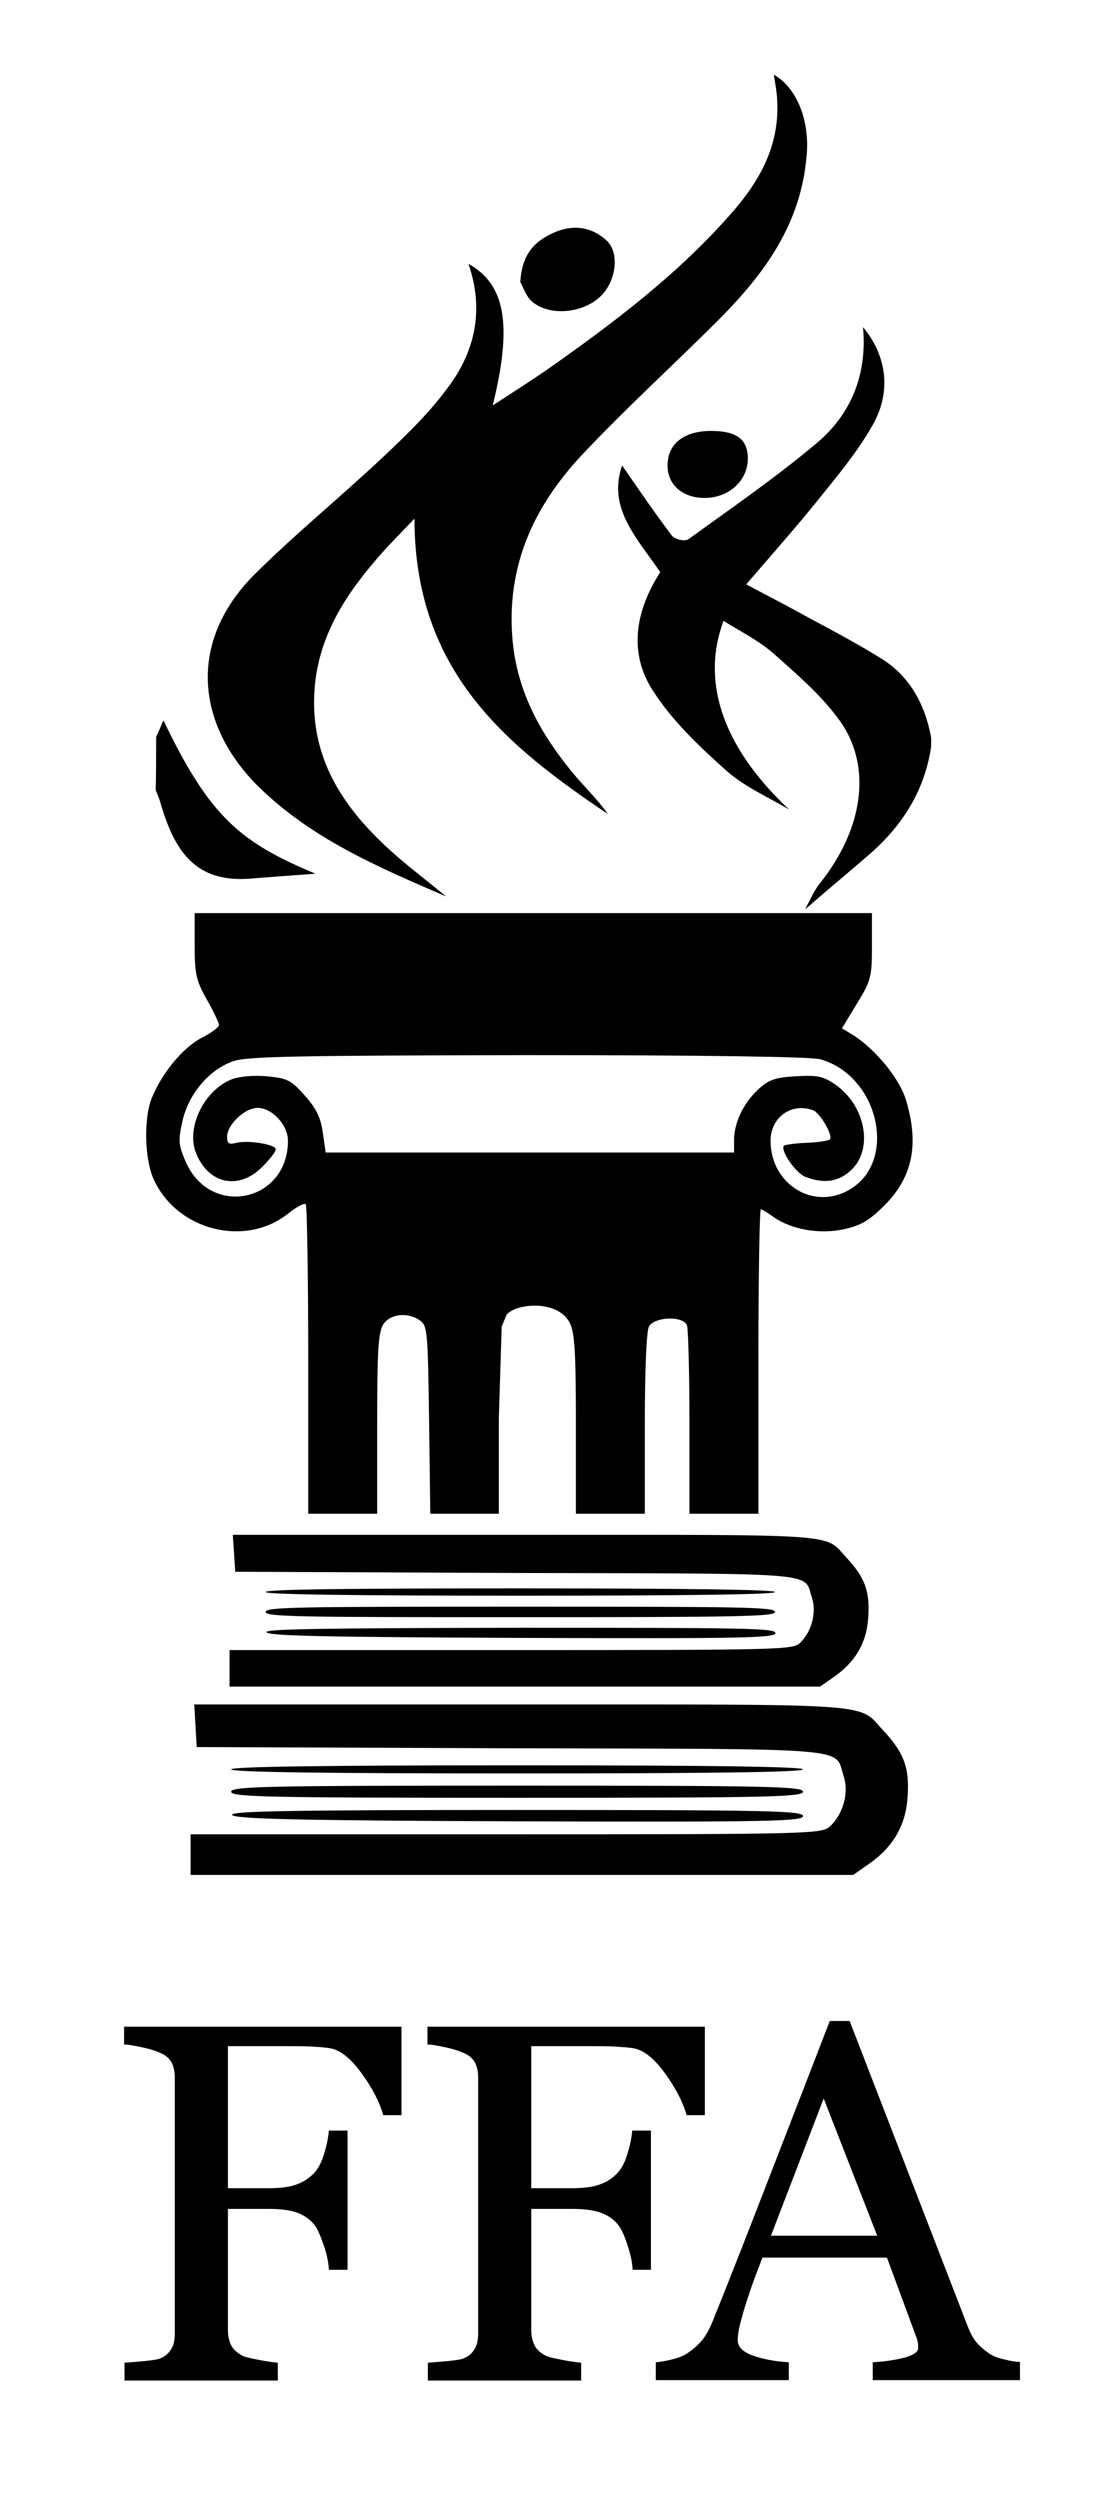 <?xml version="1.0"?>
<svg version="1.1" xmlns="http://www.w3.org/2000/svg" xmlns:xlink="http://www.w3.org/1999/xlink" width="270" height="616">
    <desc iVinci="yes" version="4.5" gridStep="20" showGrid="no" snapToGrid="no" codePlatform="0"/>
    <g id="Layer1" opacity="1">
        <g id="Shape1">
            <desc shapeID="1" type="0" basicInfo-basicType="0" basicInfo-roundedRectRadius="12" basicInfo-polygonSides="6" basicInfo-starPoints="5" bounding="rect(-38.593,-71.75,77.186,143.5)" text="" font-familyName="" font-pixelSize="20" font-bold="0" font-underline="0" font-alignment="1" strokeStyle="0" markerStart="0" markerEnd="0" shadowEnabled="0" shadowOffsetX="0" shadowOffsetY="2" shadowBlur="4" shadowOpacity="160" blurEnabled="0" blurRadius="4" transform="matrix(1,0,0,1,191.007,152.35)" pers-center="0,0" pers-size="0,0" pers-start="0,0" pers-end="0,0" locked="0" mesh="" flag=""/>
            <path id="shapePath1" d="M198.5,224.1 C199.7,221.9 200.7,219.4 202.3,217.5 C213,204 215.2,188.4 206.7,177.1 C202.2,171 196.3,166 190.7,161 C187,157.8 182.6,155.6 178.4,153 C173.1,167.1 177.3,183.3 194.6,199.5 C189.4,196.4 183.6,193.9 179.1,189.9 C172.5,184 165.8,177.7 161,170.2 C154.8,160.7 156.8,150.3 162.8,141 C157.2,132.7 149.7,125.3 153.4,114.7 C157.2,120.2 161.3,126.2 165.6,131.9 C166.3,132.9 168.8,133.5 169.7,132.9 C180.5,125.1 191.4,117.6 201.6,109 C209.6,102.2 213.9,92.6 212.8,80.6 C218.6,87.6 219.9,96.4 215.2,104.7 C211.3,111.6 206.2,117.6 201.3,123.7 C195.8,130.5 190,137 184,144 C189.1,146.7 194.7,149.6 200.3,152.7 C206.1,155.8 211.9,158.9 217.5,162.4 C224.3,166.7 228.1,173.5 229.6,181.8 C229.6,182.5 229.6,183.3 229.6,184 C228,194.7 222.7,203 215.2,209.8 C209.7,214.6 204,219.3 198.5,224.1 Z" style="stroke:none;fill-rule:evenodd;fill:#000000;fill-opacity:1;"/>
        </g>
        <g id="Shape2">
            <desc shapeID="2" type="0" basicInfo-basicType="0" basicInfo-roundedRectRadius="12" basicInfo-polygonSides="6" basicInfo-starPoints="5" bounding="rect(-19.7,-19.552,39.4,39.103)" text="" font-familyName="" font-pixelSize="20" font-bold="0" font-underline="0" font-alignment="1" strokeStyle="0" markerStart="0" markerEnd="0" shadowEnabled="0" shadowOffsetX="0" shadowOffsetY="2" shadowBlur="4" shadowOpacity="160" blurEnabled="0" blurRadius="4" transform="matrix(1,0,0,1,58.1,197.051)" pers-center="0,0" pers-size="0,0" pers-start="0,0" pers-end="0,0" locked="0" mesh="" flag=""/>
            <path id="shapePath2" d="M38.5,181.6 C39.1,180.3 39.7,178.9 40.3,177.5 C51.8,201.5 59.4,207.6 77.8,215.3 C71.9,215.7 66.9,216.1 61.8,216.5 C48.2,217.6 43,209.8 39.5,197.6 C39.2,196.6 38.8,195.7 38.4,194.7 C38.5,190.3 38.5,185.9 38.5,181.6 Z" style="stroke:none;fill-rule:evenodd;fill:#000000;fill-opacity:1;"/>
        </g>
        <g id="Shape3">
            <desc shapeID="3" type="0" basicInfo-basicType="0" basicInfo-roundedRectRadius="12" basicInfo-polygonSides="6" basicInfo-starPoints="5" bounding="rect(-73.895,-101.25,147.791,202.5)" text="" font-familyName="" font-pixelSize="20" font-bold="0" font-underline="0" font-alignment="1" strokeStyle="0" markerStart="0" markerEnd="0" shadowEnabled="0" shadowOffsetX="0" shadowOffsetY="2" shadowBlur="4" shadowOpacity="160" blurEnabled="0" blurRadius="4" transform="matrix(1,0,0,1,125.126,119.65)" pers-center="0,0" pers-size="0,0" pers-start="0,0" pers-end="0,0" locked="0" mesh="" flag=""/>
            <path id="shapePath3" d="M115.5,65 C124.6,70.1 126.4,79.9 121.5,99.9 C126.3,96.8 130.3,94.2 134.3,91.5 C151,79.8 167.3,67.6 181,51.8 C187.6,44.1 192.4,35.4 191.6,24.2 C191.5,22.3 191.1,20.3 190.8,18.4 C196.5,21.6 199.7,29.8 198.9,38.3 C197.5,55.4 188.3,67.6 177.4,78.6 C166.1,89.9 154.3,100.6 143.4,112.2 C131.8,124.6 124.7,139.4 126.4,157.9 C127.6,170.8 133.5,181 141.1,190.3 C144,193.8 147.3,196.9 149.9,200.6 C125.1,183.9 102.2,165.6 102.2,127.8 C98.7,131.5 95.1,135 91.9,138.9 C84.2,148 78.1,158.2 77.5,170.9 C76.7,187 84.6,198.7 95.2,208.6 C99.6,212.7 104.4,216.3 110,220.9 C92.8,213.5 76.8,206.6 63.8,193.9 C48.4,178.7 46.1,158.2 62.8,141.5 C73.1,131.3 84.3,122.2 94.9,112.2 C100.4,107 106,101.6 110.5,95.4 C117,86.8 119.5,76.5 115.5,65 Z" style="stroke:none;fill-rule:evenodd;fill:#000000;fill-opacity:1;"/>
        </g>
        <g id="Shape4">
            <desc shapeID="4" type="0" basicInfo-basicType="0" basicInfo-roundedRectRadius="12" basicInfo-polygonSides="6" basicInfo-starPoints="5" bounding="rect(-11.639,-10.28,23.278,20.56)" text="" font-familyName="" font-pixelSize="20" font-bold="0" font-underline="0" font-alignment="1" strokeStyle="0" markerStart="0" markerEnd="0" shadowEnabled="0" shadowOffsetX="0" shadowOffsetY="2" shadowBlur="4" shadowOpacity="160" blurEnabled="0" blurRadius="4" transform="matrix(1,0,0,1,139.939,66.398)" pers-center="0,0" pers-size="0,0" pers-start="0,0" pers-end="0,0" locked="0" mesh="" flag=""/>
            <path id="shapePath4" d="M128.3,69.5 C128.7,62.3 132.1,59.4 136.4,57.4 C141,55.3 145.6,55.7 149.5,59.2 C152.8,62.2 152,69 148.3,72.8 C144.1,77.1 135.8,78.1 131.3,74.4 C129.7,73.1 128.9,70.5 128.3,69.5 Z" style="stroke:none;fill-rule:evenodd;fill:#000000;fill-opacity:1;"/>
        </g>
        <g id="Shape5">
            <desc shapeID="5" type="0" basicInfo-basicType="0" basicInfo-roundedRectRadius="12" basicInfo-polygonSides="6" basicInfo-starPoints="5" bounding="rect(-9.901,-8.255,19.802,16.511)" text="" font-familyName="" font-pixelSize="20" font-bold="0" font-underline="0" font-alignment="1" strokeStyle="0" markerStart="0" markerEnd="0" shadowEnabled="0" shadowOffsetX="0" shadowOffsetY="2" shadowBlur="4" shadowOpacity="160" blurEnabled="0" blurRadius="4" transform="matrix(1,0,0,1,174.501,114.446)" pers-center="0,0" pers-size="0,0" pers-start="0,0" pers-end="0,0" locked="0" mesh="" flag=""/>
            <path id="shapePath5" d="M175.9,106.2 C181.7,106.3 184.3,108.3 184.4,112.8 C184.5,118.4 179.7,122.8 173.5,122.7 C168.2,122.6 164.6,119.4 164.6,114.7 C164.6,109.2 168.9,106 175.9,106.2 Z" style="stroke:none;fill-rule:evenodd;fill:#000000;fill-opacity:1;"/>
        </g>
        <g id="Shape6">
            <desc shapeID="6" type="0" basicInfo-basicType="0" basicInfo-roundedRectRadius="12" basicInfo-polygonSides="6" basicInfo-starPoints="5" bounding="rect(-94.492,-74,188.984,148)" text="" font-familyName="" font-pixelSize="20" font-bold="0" font-underline="0" font-alignment="1" strokeStyle="0" markerStart="0" markerEnd="0" shadowEnabled="0" shadowOffsetX="0" shadowOffsetY="2" shadowBlur="4" shadowOpacity="160" blurEnabled="0" blurRadius="4" transform="matrix(1,0,0,1,130.534,299)" pers-center="0,0" pers-size="0,0" pers-start="0,0" pers-end="0,0" locked="0" mesh="" flag=""/>
            <path id="shapePath6" d="M48,233 C48,240.1 48.4,241.7 51,246.3 C52.7,249.3 54,252.1 54,252.6 C54,253.1 52,254.6 49.6,255.8 C45.1,258.2 40,264.3 37.5,270.4 C35.4,275.3 35.6,285.6 37.9,290.6 C43.6,303.2 60.5,307.5 71.1,299 C73.1,297.4 75,296.4 75.4,296.7 C75.7,297.1 76,314.4 76,335.2 L76,373 L84.5,373 L93,373 L93,350.7 C93,332.2 93.3,328.1 94.6,326.2 C96.4,323.7 100.6,323.3 103.6,325.4 C105.4,326.7 105.5,328.4 105.8,349.9 L106.1,373 L114.6,373 L123,373 L123,349.6 L123.7,326.9 L124.9,324 C127,321.2 137.5,320.1 140.5,326 C141.7,328.3 142,333.2 142,351 L142,373 L150.5,373 L159,373 L159,350.9 C159,337.6 159.4,328.1 160,326.9 C161.4,324.4 168.5,324.2 169.4,326.6 C169.7,327.5 170,338.3 170,350.6 L170,373 L178.5,373 L187,373 L187,335.5 C187,314.9 187.3,298 187.6,298 C187.9,298 189.4,298.9 190.9,300 C195.3,303 202.1,304.2 208.1,302.9 C212.2,302 214.3,300.8 218.1,297 C225,290.1 226.7,282 223.4,271.1 C221.9,265.9 215.8,258.4 210.1,254.9 L207.6,253.4 L211.3,247.3 C214.8,241.6 215,240.7 215,233.1 L215,225 L131.5,225 L48,225 L48,233 M202.2,261 C216.6,265 221.4,285.9 209.7,293 C200.8,298.5 190,291.9 190,281.1 C190,275.3 195.2,271.6 200.5,273.6 C202.3,274.3 205.5,279.9 204.6,280.8 C204.2,281.1 201.7,281.5 198.9,281.6 C196.1,281.7 193.6,282.1 193.3,282.3 C192.3,283.4 196.2,289.1 198.6,290 C203.3,291.8 207,291.2 210.1,288.1 C215.4,282.8 213.3,272.3 205.9,267.2 C203,265.2 201.5,264.9 196.3,265.2 C191,265.5 189.5,266.1 186.9,268.5 C183.2,272 181,276.7 181,281 L181,284 L130.6,284 L80.3,284 L79.6,279.1 C79.1,275.4 78,273.2 75.2,270 C71.7,266.1 70.9,265.7 65.7,265.2 C62.3,264.9 58.8,265.3 57,266 C50.1,268.9 45.8,278.1 48.4,284.3 C51.5,291.8 58.9,293.3 64.6,287.6 C66.5,285.7 68,283.8 68,283.2 C68,282 61.2,280.9 58.3,281.6 C56.4,282.1 56,281.8 56,280.1 C56,277.1 60.4,273 63.5,273 C67.1,273 71,277.2 71,281.1 C71,296.2 51.9,300.2 45.8,286.3 C44,282.1 43.9,281.1 45,276.2 C46.5,269.6 51.5,263.6 57.5,261.5 C60.8,260.3 73.6,260.1 130,260 C174.2,260 199.8,260.4 202.2,261 Z" style="stroke:none;fill-rule:evenodd;fill:#010101;fill-opacity:1;"/>
        </g>
        <g id="Shape7">
            <desc shapeID="7" type="0" basicInfo-basicType="0" basicInfo-roundedRectRadius="12" basicInfo-polygonSides="6" basicInfo-starPoints="5" bounding="rect(-78.784,-18.703,157.568,37.406)" text="" font-familyName="" font-pixelSize="20" font-bold="0" font-underline="0" font-alignment="1" strokeStyle="0" markerStart="0" markerEnd="0" shadowEnabled="0" shadowOffsetX="0" shadowOffsetY="2" shadowBlur="4" shadowOpacity="160" blurEnabled="0" blurRadius="4" transform="matrix(1,0,0,1,135.384,396.897)" pers-center="0,0" pers-size="0,0" pers-start="0,0" pers-end="0,0" locked="0" mesh="" flag=""/>
            <path id="shapePath7" d="M57.7,382.6 L58,387.3 L127,387.6 C203.6,387.8 198.1,387.3 200.2,393.7 C201.4,397.4 200.1,402.1 197.3,404.8 C195.5,406.5 193.6,406.6 126.1,406.6 L56.6,406.6 L56.6,411.1 L56.6,415.6 L129.4,415.6 L202.2,415.6 L205.5,413.3 C210.9,409.6 213.8,404.7 214.1,398.3 C214.5,392 213.2,388.6 208.6,383.7 C203.2,377.8 208,378.2 129.2,378.2 L57.4,378.2 L57.7,382.6 Z" style="stroke:none;fill-rule:evenodd;fill:#010101;fill-opacity:1;"/>
        </g>
        <g id="Shape8">
            <desc shapeID="8" type="0" basicInfo-basicType="0" basicInfo-roundedRectRadius="12" basicInfo-polygonSides="6" basicInfo-starPoints="5" bounding="rect(-62.8,-0.9,125.6,1.8)" text="" font-familyName="" font-pixelSize="20" font-bold="0" font-underline="0" font-alignment="1" strokeStyle="0" markerStart="0" markerEnd="0" shadowEnabled="0" shadowOffsetX="0" shadowOffsetY="2" shadowBlur="4" shadowOpacity="160" blurEnabled="0" blurRadius="4" transform="matrix(1,0,0,1,128.3,392.3)" pers-center="0,0" pers-size="0,0" pers-start="0,0" pers-end="0,0" locked="0" mesh="" flag=""/>
            <path id="shapePath8" d="M65.5,392.3 C65.5,392.9 87.1,393.2 128.3,393.2 C169.5,393.2 191.1,392.9 191.1,392.3 C191.1,391.7 169.5,391.4 128.3,391.4 C87.1,391.4 65.5,391.6 65.5,392.3 Z" style="stroke:none;fill-rule:evenodd;fill:#010101;fill-opacity:1;"/>
        </g>
        <g id="Shape9">
            <desc shapeID="9" type="0" basicInfo-basicType="0" basicInfo-roundedRectRadius="12" basicInfo-polygonSides="6" basicInfo-starPoints="5" bounding="rect(-62.8,-1.3,125.6,2.6)" text="" font-familyName="" font-pixelSize="20" font-bold="0" font-underline="0" font-alignment="1" strokeStyle="0" markerStart="0" markerEnd="0" shadowEnabled="0" shadowOffsetX="0" shadowOffsetY="2" shadowBlur="4" shadowOpacity="160" blurEnabled="0" blurRadius="4" transform="matrix(1,0,0,1,128.3,397.2)" pers-center="0,0" pers-size="0,0" pers-start="0,0" pers-end="0,0" locked="0" mesh="" flag=""/>
            <path id="shapePath9" d="M65.5,397.2 C65.5,398.4 73.1,398.5 128.3,398.5 C183.5,398.5 191.1,398.3 191.1,397.2 C191.1,396 183.5,395.9 128.3,395.9 C73.1,395.9 65.5,396 65.5,397.2 Z" style="stroke:none;fill-rule:evenodd;fill:#010101;fill-opacity:1;"/>
        </g>
        <g id="Shape10">
            <desc shapeID="10" type="0" basicInfo-basicType="0" basicInfo-roundedRectRadius="12" basicInfo-polygonSides="6" basicInfo-starPoints="5" bounding="rect(-62.752,-1.284,125.505,2.568)" text="" font-familyName="" font-pixelSize="20" font-bold="0" font-underline="0" font-alignment="1" strokeStyle="0" markerStart="0" markerEnd="0" shadowEnabled="0" shadowOffsetX="0" shadowOffsetY="2" shadowBlur="4" shadowOpacity="160" blurEnabled="0" blurRadius="4" transform="matrix(1,0,0,1,128.447,402.384)" pers-center="0,0" pers-size="0,0" pers-start="0,0" pers-end="0,0" locked="0" mesh="" flag=""/>
            <path id="shapePath10" d="M65.7,402.2 C66.1,403.1 79.6,403.4 128.6,403.6 C183.9,403.8 191.2,403.6 191.2,402.4 C191.2,401.2 183.7,401.1 128.3,401.1 C78.4,401.2 65.4,401.4 65.7,402.2 Z" style="stroke:none;fill-rule:evenodd;fill:#010101;fill-opacity:1;"/>
        </g>
        <g id="Shape11">
            <desc shapeID="11" type="0" basicInfo-basicType="0" basicInfo-roundedRectRadius="12" basicInfo-polygonSides="6" basicInfo-starPoints="5" bounding="rect(-88.445,-21.002,176.891,42.005)" text="" font-familyName="" font-pixelSize="20" font-bold="0" font-underline="0" font-alignment="1" strokeStyle="0" markerStart="0" markerEnd="0" shadowEnabled="0" shadowOffsetX="0" shadowOffsetY="2" shadowBlur="4" shadowOpacity="160" blurEnabled="0" blurRadius="4" transform="matrix(1,0,0,1,135.445,440.998)" pers-center="0,0" pers-size="0,0" pers-start="0,0" pers-end="0,0" locked="0" mesh="" flag=""/>
            <path id="shapePath11" d="M48.2,425.2 L48.5,430.5 L125.9,430.8 C211.8,431 205.7,430.5 208,437.6 C209.4,441.7 207.9,447 204.7,450 C202.7,451.9 200.6,452 124.8,452 L47,452 L47,457 L47,462 L128.7,462 L210.4,462 L214.1,459.4 C220.2,455.2 223.4,449.8 223.8,442.6 C224.3,435.5 222.8,431.7 217.6,426.2 C211.5,419.6 216.9,420 128.5,420 L47.9,420 L48.2,425.2 Z" style="stroke:none;fill-rule:evenodd;fill:#010101;fill-opacity:1;"/>
        </g>
        <g id="Shape12">
            <desc shapeID="12" type="0" basicInfo-basicType="0" basicInfo-roundedRectRadius="12" basicInfo-polygonSides="6" basicInfo-starPoints="5" bounding="rect(-70.5,-1,141,2)" text="" font-familyName="" font-pixelSize="20" font-bold="0" font-underline="0" font-alignment="1" strokeStyle="0" markerStart="0" markerEnd="0" shadowEnabled="0" shadowOffsetX="0" shadowOffsetY="2" shadowBlur="4" shadowOpacity="160" blurEnabled="0" blurRadius="4" transform="matrix(1,0,0,1,127.5,436)" pers-center="0,0" pers-size="0,0" pers-start="0,0" pers-end="0,0" locked="0" mesh="" flag=""/>
            <path id="shapePath12" d="M57,436 C57,436.7 81.2,437 127.5,437 C173.8,437 198,436.7 198,436 C198,435.3 173.8,435 127.5,435 C81.2,435 57,435.3 57,436 Z" style="stroke:none;fill-rule:evenodd;fill:#010101;fill-opacity:1;"/>
        </g>
        <g id="Shape13">
            <desc shapeID="13" type="0" basicInfo-basicType="0" basicInfo-roundedRectRadius="12" basicInfo-polygonSides="6" basicInfo-starPoints="5" bounding="rect(-70.5,-1.5,141,3)" text="" font-familyName="" font-pixelSize="20" font-bold="0" font-underline="0" font-alignment="1" strokeStyle="0" markerStart="0" markerEnd="0" shadowEnabled="0" shadowOffsetX="0" shadowOffsetY="2" shadowBlur="4" shadowOpacity="160" blurEnabled="0" blurRadius="4" transform="matrix(1,0,0,1,127.5,441.5)" pers-center="0,0" pers-size="0,0" pers-start="0,0" pers-end="0,0" locked="0" mesh="" flag=""/>
            <path id="shapePath13" d="M57,441.5 C57,442.8 65.5,443 127.5,443 C189.5,443 198,442.8 198,441.5 C198,440.2 189.5,440 127.5,440 C65.5,440 57,440.2 57,441.5 Z" style="stroke:none;fill-rule:evenodd;fill:#010101;fill-opacity:1;"/>
        </g>
        <g id="Shape14">
            <desc shapeID="14" type="0" basicInfo-basicType="0" basicInfo-roundedRectRadius="12" basicInfo-polygonSides="6" basicInfo-starPoints="5" bounding="rect(-70.402,-1.433,140.805,2.867)" text="" font-familyName="" font-pixelSize="20" font-bold="0" font-underline="0" font-alignment="1" strokeStyle="0" markerStart="0" markerEnd="0" shadowEnabled="0" shadowOffsetX="0" shadowOffsetY="2" shadowBlur="4" shadowOpacity="160" blurEnabled="0" blurRadius="4" transform="matrix(1,0,0,1,127.598,447.433)" pers-center="0,0" pers-size="0,0" pers-start="0,0" pers-end="0,0" locked="0" mesh="" flag=""/>
            <path id="shapePath14" d="M57.2,447.2 C57.6,448.2 72.8,448.6 127.8,448.8 C189.8,449 198,448.8 198,447.5 C198,446.2 189.6,446 127.4,446 C71.4,446 56.9,446.3 57.2,447.2 Z" style="stroke:none;fill-rule:evenodd;fill:#010101;fill-opacity:1;"/>
        </g>
        <g id="Shape15">
            <desc shapeID="15" type="0" basicInfo-basicType="0" basicInfo-roundedRectRadius="12" basicInfo-polygonSides="6" basicInfo-starPoints="5" bounding="rect(-34.25,-43.6,68.5,87.2)" text="" font-familyName="" font-pixelSize="20" font-bold="0" font-underline="0" font-alignment="1" strokeStyle="0" markerStart="0" markerEnd="0" shadowEnabled="0" shadowOffsetX="0" shadowOffsetY="2" shadowBlur="4" shadowOpacity="160" blurEnabled="0" blurRadius="4" transform="matrix(1,0,0,1,64.85,543)" pers-center="0,0" pers-size="0,0" pers-start="0,0" pers-end="0,0" locked="0" mesh="" flag=""/>
            <path id="shapePath15" d="M99.1,521.2 L94.5,521.2 C93.6,518 91.8,514.5 89.1,510.8 C86.4,507.1 83.8,505.1 81.3,504.7 C80,504.5 78.5,504.4 76.8,504.3 C75.1,504.2 73.1,504.2 70.9,504.2 L56.2,504.2 L56.2,539.2 L66.2,539.2 C69.2,539.2 71.6,538.9 73.3,538.2 C75,537.6 76.4,536.6 77.6,535.3 C78.4,534.4 79.2,533 79.8,531.1 C80.4,529.2 80.9,527.2 81.1,525 L85.7,525 L85.7,559.3 L81.1,559.3 C81,557.5 80.6,555.5 79.8,553.2 C79,550.9 78.3,549.2 77.5,548.2 C76.3,546.7 74.7,545.7 72.9,545.1 C71,544.5 68.8,544.3 66.2,544.3 L56.2,544.3 L56.2,574.3 C56.2,575.6 56.5,576.9 57,577.9 C57.5,578.9 58.5,579.8 59.8,580.5 C60.4,580.8 61.7,581.1 63.8,581.5 C65.8,581.9 67.4,582.1 68.5,582.2 L68.5,586.6 L30.7,586.6 L30.7,582.2 C31.9,582.1 33.6,582 35.6,581.8 C37.6,581.6 39,581.4 39.6,581.1 C40.8,580.6 41.7,579.8 42.3,578.7 C42.9,577.7 43.1,576.4 43.1,574.9 L43.1,512 C43.1,510.6 42.9,509.5 42.4,508.4 C41.9,507.4 41,506.5 39.6,505.9 C38.5,505.4 37,504.9 35.1,504.5 C33.2,504.1 31.8,503.8 30.6,503.8 L30.6,499.4 L99,499.4 L99,521.2 L99.1,521.2 Z" style="stroke:none;fill-rule:evenodd;fill:#000000;fill-opacity:1;"/>
        </g>
        <g id="Shape16">
            <desc shapeID="16" type="0" basicInfo-basicType="0" basicInfo-roundedRectRadius="12" basicInfo-polygonSides="6" basicInfo-starPoints="5" bounding="rect(-34.25,-43.6,68.5,87.2)" text="" font-familyName="" font-pixelSize="20" font-bold="0" font-underline="0" font-alignment="1" strokeStyle="0" markerStart="0" markerEnd="0" shadowEnabled="0" shadowOffsetX="0" shadowOffsetY="2" shadowBlur="4" shadowOpacity="160" blurEnabled="0" blurRadius="4" transform="matrix(1,0,0,1,139.65,543)" pers-center="0,0" pers-size="0,0" pers-start="0,0" pers-end="0,0" locked="0" mesh="" flag=""/>
            <path id="shapePath16" d="M173.9,521.2 L169.3,521.2 C168.4,518 166.6,514.5 163.9,510.8 C161.2,507.1 158.6,505.1 156.1,504.7 C154.8,504.5 153.3,504.4 151.6,504.3 C149.9,504.2 147.9,504.2 145.7,504.2 L131,504.2 L131,539.2 L141,539.2 C144,539.2 146.4,538.9 148.1,538.2 C149.8,537.6 151.2,536.6 152.4,535.3 C153.2,534.4 154,533 154.6,531.1 C155.2,529.2 155.7,527.2 155.9,525 L160.5,525 L160.5,559.3 L156,559.3 C155.9,557.5 155.5,555.5 154.7,553.2 C154,550.9 153.2,549.2 152.4,548.2 C151.2,546.7 149.6,545.7 147.7,545.1 C145.8,544.5 143.6,544.3 141,544.3 L131,544.3 L131,574.3 C131,575.6 131.3,576.9 131.8,577.9 C132.3,579 133.3,579.8 134.6,580.5 C135.2,580.8 136.5,581.1 138.6,581.5 C140.6,581.9 142.2,582.1 143.3,582.2 L143.3,586.6 L105.5,586.6 L105.5,582.2 C106.7,582.1 108.4,582 110.4,581.8 C112.4,581.6 113.8,581.4 114.4,581.1 C115.6,580.6 116.5,579.8 117.1,578.7 C117.7,577.7 117.9,576.4 117.9,574.9 L117.9,512 C117.9,510.6 117.7,509.5 117.2,508.4 C116.7,507.4 115.8,506.5 114.4,505.9 C113.3,505.4 111.8,504.9 109.9,504.5 C108,504.1 106.6,503.8 105.4,503.8 L105.4,499.4 L173.8,499.4 L173.8,521.2 L173.9,521.2 Z" style="stroke:none;fill-rule:evenodd;fill:#000000;fill-opacity:1;"/>
        </g>
        <g id="Shape17">
            <desc shapeID="17" type="0" basicInfo-basicType="0" basicInfo-roundedRectRadius="12" basicInfo-polygonSides="6" basicInfo-starPoints="5" bounding="rect(-44.9,-44.25,89.8,88.5)" text="" font-familyName="" font-pixelSize="20" font-bold="0" font-underline="0" font-alignment="1" strokeStyle="0" markerStart="0" markerEnd="0" shadowEnabled="0" shadowOffsetX="0" shadowOffsetY="2" shadowBlur="4" shadowOpacity="160" blurEnabled="0" blurRadius="4" transform="matrix(1,0,0,1,206.6,542.25)" pers-center="0,0" pers-size="0,0" pers-start="0,0" pers-end="0,0" locked="0" mesh="" flag=""/>
            <path id="shapePath17" d="M251.4,586.5 L215.2,586.5 L215.2,582.1 C218.4,581.9 221,581.5 223.2,580.9 C225.3,580.3 226.4,579.5 226.4,578.6 C226.4,578.2 226.4,577.8 226.3,577.2 C226.2,576.7 226.1,576.2 225.9,575.8 L218.7,556.3 L188,556.3 C186.9,559.2 185.9,561.7 185.2,563.8 C184.5,565.9 183.8,567.9 183.3,569.7 C182.8,571.5 182.4,572.9 182.2,574 C182,575.1 181.9,576 181.9,576.7 C181.9,578.3 183.2,579.6 185.8,580.5 C188.4,581.4 191.3,581.9 194.5,582.1 L194.5,586.5 L161.7,586.5 L161.7,582.1 C162.8,582 164.1,581.8 165.7,581.4 C167.3,581 168.6,580.5 169.6,579.8 C171.2,578.7 172.5,577.5 173.4,576.3 C174.3,575.1 175.2,573.4 176,571.3 C180.4,560.4 185.2,548.1 190.5,534.4 C195.8,520.8 200.5,508.6 204.6,498 L209.5,498 L238.6,573.2 C239.2,574.8 239.9,576.1 240.7,577.1 C241.5,578.1 242.6,579 244,580 C244.9,580.6 246.2,581.1 247.7,581.4 C249.2,581.8 250.5,582 251.5,582 L251.5,586.5 L251.4,586.5 M216.3,550.9 L203.1,517.1 L190.1,550.9 L216.3,550.9 Z" style="stroke:none;fill-rule:evenodd;fill:#000000;fill-opacity:1;"/>
        </g>
    </g>
</svg>
